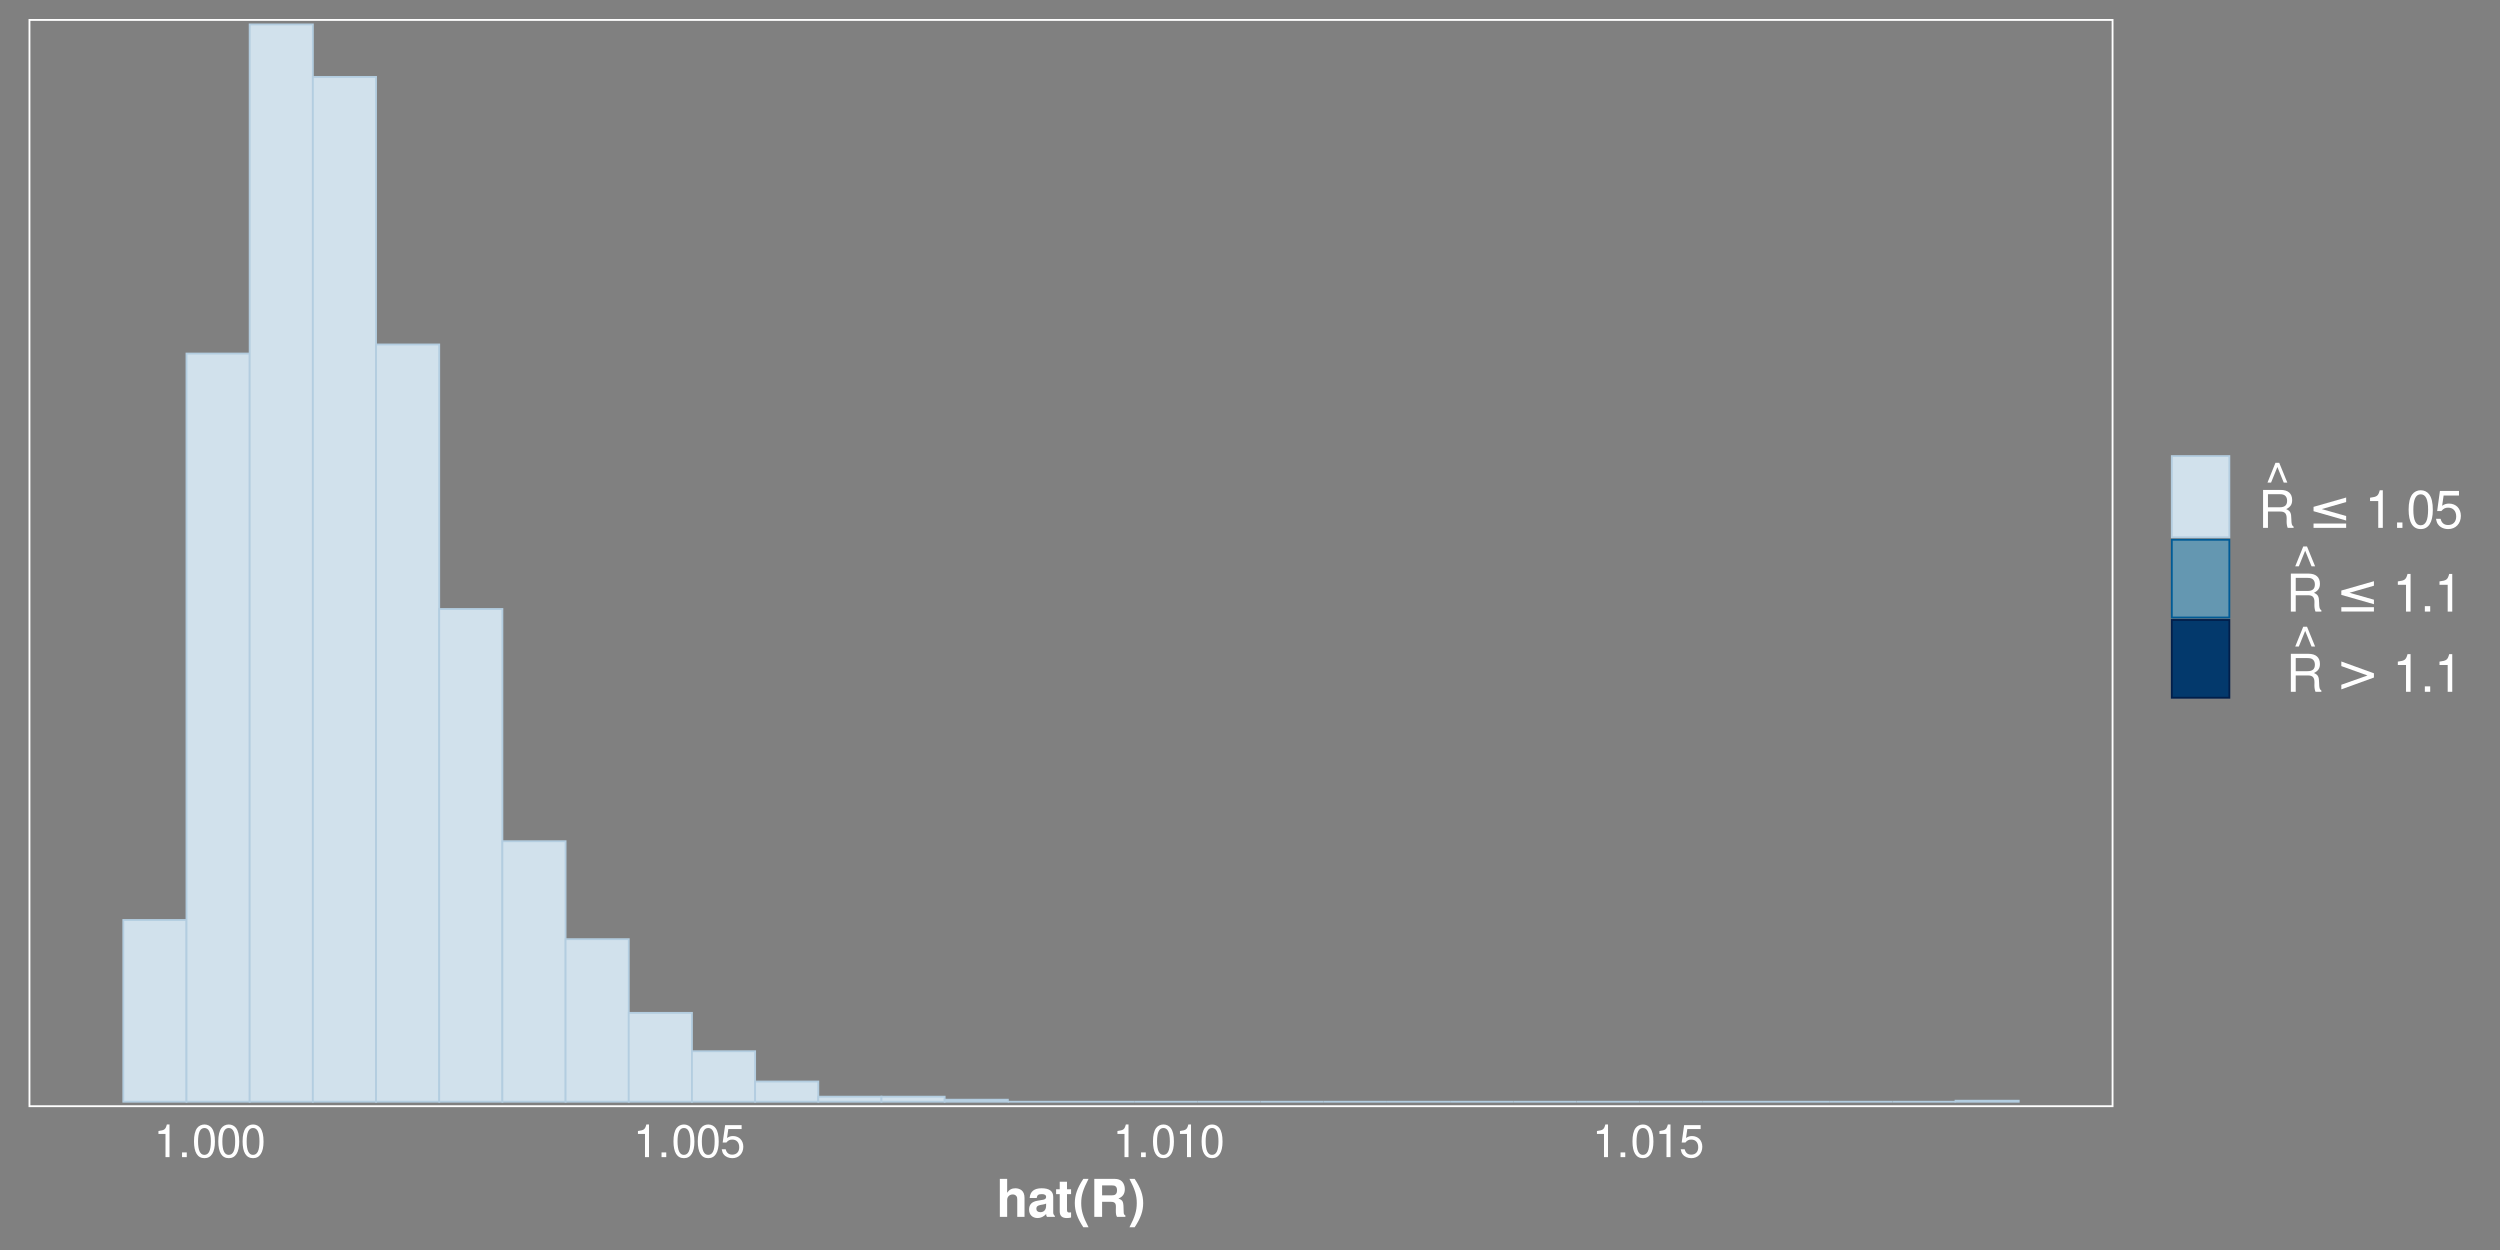 <?xml version="1.0" encoding="UTF-8"?>
<svg xmlns="http://www.w3.org/2000/svg" xmlns:xlink="http://www.w3.org/1999/xlink" width="720pt" height="360pt" viewBox="0 0 720 360" version="1.1">
<rect x="0" y="0" width="720" height="360" fill="#808080" stroke="none"/>
<defs>
<g>
<symbol overflow="visible" id="glyph0-0">
<path style="stroke:none;" d=""/>
</symbol>
<symbol overflow="visible" id="glyph0-1">
<path style="stroke:none;" d="M 3.359 -6.688 L 3.359 0 L 4.516 0 L 4.516 -9.406 L 3.75 -9.406 C 3.359 -7.953 3.094 -7.766 1.328 -7.531 L 1.328 -6.688 Z M 3.359 -6.688 "/>
</symbol>
<symbol overflow="visible" id="glyph0-2">
<path style="stroke:none;" d="M 2.484 -1.359 L 1.125 -1.359 L 1.125 0 L 2.484 0 Z M 2.484 -1.359 "/>
</symbol>
<symbol overflow="visible" id="glyph0-3">
<path style="stroke:none;" d="M 3.578 -9.406 C 2.719 -9.406 1.938 -9.016 1.453 -8.375 C 0.859 -7.547 0.562 -6.297 0.562 -4.547 C 0.562 -1.375 1.594 0.297 3.578 0.297 C 5.531 0.297 6.594 -1.375 6.594 -4.469 C 6.594 -6.297 6.312 -7.516 5.688 -8.375 C 5.219 -9.016 4.453 -9.406 3.578 -9.406 Z M 3.578 -8.391 C 4.812 -8.391 5.422 -7.125 5.422 -4.578 C 5.422 -1.891 4.828 -0.656 3.547 -0.656 C 2.344 -0.656 1.734 -1.953 1.734 -4.531 C 1.734 -7.125 2.344 -8.391 3.578 -8.391 Z M 3.578 -8.391 "/>
</symbol>
<symbol overflow="visible" id="glyph0-4">
<path style="stroke:none;" d="M 6.188 -9.219 L 1.438 -9.219 L 0.734 -4.203 L 1.797 -4.203 C 2.328 -4.844 2.766 -5.062 3.5 -5.062 C 4.734 -5.062 5.5 -4.219 5.5 -2.844 C 5.5 -1.516 4.734 -0.719 3.484 -0.719 C 2.484 -0.719 1.875 -1.219 1.594 -2.266 L 0.453 -2.266 C 0.609 -1.516 0.734 -1.141 1.016 -0.812 C 1.531 -0.109 2.469 0.297 3.516 0.297 C 5.375 0.297 6.672 -1.047 6.672 -3 C 6.672 -4.828 5.453 -6.078 3.688 -6.078 C 3.047 -6.078 2.516 -5.906 1.984 -5.516 L 2.359 -8.094 L 6.188 -8.094 Z M 6.188 -9.219 "/>
</symbol>
<symbol overflow="visible" id="glyph1-0">
<path style="stroke:none;" d=""/>
</symbol>
<symbol overflow="visible" id="glyph1-1">
<path style="stroke:none;" d="M 1 -10.938 L 1 0 L 3.109 0 L 3.109 -4.859 C 3.109 -5.797 3.781 -6.453 4.719 -6.453 C 5.188 -6.453 5.531 -6.281 5.781 -5.953 C 5.969 -5.688 6.016 -5.453 6.016 -4.953 L 6.016 0 L 8.109 0 L 8.109 -5.438 C 8.109 -6.438 7.844 -7.156 7.297 -7.625 C 6.828 -8.016 6.156 -8.234 5.469 -8.234 C 4.438 -8.234 3.688 -7.828 3.109 -6.938 L 3.109 -10.938 Z M 1 -10.938 "/>
</symbol>
<symbol overflow="visible" id="glyph1-2">
<path style="stroke:none;" d="M 7.859 -0.25 C 7.5 -0.594 7.375 -0.844 7.375 -1.25 L 7.375 -5.75 C 7.375 -7.391 6.25 -8.234 4.062 -8.234 C 1.875 -8.234 0.734 -7.312 0.594 -5.438 L 2.625 -5.438 C 2.734 -6.266 3.078 -6.547 4.109 -6.547 C 4.922 -6.547 5.328 -6.266 5.328 -5.734 C 5.328 -5.453 5.188 -5.234 4.969 -5.094 C 4.688 -4.953 4.688 -4.953 3.641 -4.781 L 2.812 -4.641 C 1.203 -4.359 0.422 -3.547 0.422 -2.078 C 0.422 -0.625 1.391 0.344 2.875 0.344 C 3.781 0.344 4.594 -0.031 5.344 -0.812 C 5.344 -0.391 5.391 -0.234 5.578 0 L 7.859 0 Z M 5.328 -3.25 C 5.328 -2.047 4.719 -1.344 3.656 -1.344 C 2.953 -1.344 2.516 -1.719 2.516 -2.328 C 2.516 -2.953 2.844 -3.25 3.719 -3.438 L 4.438 -3.562 C 5 -3.672 5.078 -3.703 5.328 -3.828 Z M 5.328 -3.25 "/>
</symbol>
<symbol overflow="visible" id="glyph1-3">
<path style="stroke:none;" d="M 4.516 -7.938 L 3.344 -7.938 L 3.344 -10.109 L 1.25 -10.109 L 1.25 -7.938 L 0.203 -7.938 L 0.203 -6.547 L 1.25 -6.547 L 1.25 -1.562 C 1.25 -0.281 1.922 0.344 3.297 0.344 C 3.781 0.344 4.125 0.297 4.516 0.188 L 4.516 -1.297 C 4.312 -1.266 4.203 -1.25 4.031 -1.25 C 3.484 -1.25 3.344 -1.406 3.344 -2.125 L 3.344 -6.547 L 4.516 -6.547 Z M 4.516 -7.938 "/>
</symbol>
<symbol overflow="visible" id="glyph1-4">
<path style="stroke:none;" d="M 3.047 -10.938 C 1.312 -8.328 0.594 -6.281 0.594 -3.969 C 0.594 -1.656 1.312 0.391 3.047 3 L 4.547 3 C 2.938 -0.094 2.438 -1.75 2.438 -3.969 C 2.438 -6.188 2.953 -7.875 4.547 -10.938 Z M 3.047 -10.938 "/>
</symbol>
<symbol overflow="visible" id="glyph1-5">
<path style="stroke:none;" d="M 3.453 -4.328 L 6.031 -4.328 C 7 -4.328 7.422 -3.938 7.422 -3.047 L 7.422 -2.594 C 7.406 -2.312 7.406 -2.047 7.406 -1.875 C 7.406 -0.844 7.469 -0.531 7.734 0 L 10.156 0 L 10.156 -0.406 C 9.812 -0.594 9.672 -0.828 9.672 -1.312 C 9.609 -4.531 9.562 -4.688 8.156 -5.281 C 9.391 -5.766 10 -6.641 10 -7.984 C 10 -8.844 9.703 -9.641 9.188 -10.188 C 8.688 -10.688 8 -10.938 7.062 -10.938 L 1.203 -10.938 L 1.203 0 L 3.453 0 Z M 3.453 -6.203 L 3.453 -9.062 L 6.172 -9.062 C 6.812 -9.062 7.062 -9 7.344 -8.781 C 7.625 -8.547 7.75 -8.172 7.75 -7.672 C 7.75 -7.141 7.625 -6.719 7.344 -6.5 C 7.094 -6.281 6.812 -6.203 6.172 -6.203 Z M 3.453 -6.203 "/>
</symbol>
<symbol overflow="visible" id="glyph1-6">
<path style="stroke:none;" d="M 1.828 3 C 3.562 0.391 4.281 -1.656 4.281 -3.953 C 4.281 -6.281 3.562 -8.328 1.828 -10.938 L 0.328 -10.938 C 1.938 -7.844 2.438 -6.188 2.438 -3.953 C 2.438 -1.75 1.922 -0.062 0.328 3 Z M 1.828 3 "/>
</symbol>
<symbol overflow="visible" id="glyph2-0">
<path style="stroke:none;" d=""/>
</symbol>
<symbol overflow="visible" id="glyph2-1">
<path style="stroke:none;" d="M 2.797 -4.703 L 6.391 -4.703 C 7.641 -4.703 8.188 -4.109 8.188 -2.766 L 8.172 -1.781 C 8.172 -1.109 8.297 -0.453 8.484 0 L 10.188 0 L 10.188 -0.344 C 9.656 -0.703 9.562 -1.094 9.531 -2.547 C 9.516 -4.344 9.219 -4.891 8.047 -5.406 C 9.266 -6.016 9.766 -6.75 9.766 -8.016 C 9.766 -9.906 8.594 -10.938 6.438 -10.938 L 1.391 -10.938 L 1.391 0 L 2.797 0 Z M 2.797 -5.938 L 2.797 -9.703 L 6.172 -9.703 C 6.938 -9.703 7.391 -9.578 7.734 -9.281 C 8.109 -8.969 8.312 -8.469 8.312 -7.828 C 8.312 -6.531 7.656 -5.938 6.172 -5.938 Z M 2.797 -5.938 "/>
</symbol>
<symbol overflow="visible" id="glyph2-2">
<path style="stroke:none;" d="M 2.953 -10.641 L 0.656 -4.938 L 1.688 -4.938 L 3.516 -9.438 L 5.344 -4.938 L 6.375 -4.938 L 4.047 -10.641 Z M 2.953 -10.641 "/>
</symbol>
<symbol overflow="visible" id="glyph2-3">
<path style="stroke:none;" d="M 3.891 -7.719 L 3.891 0 L 5.203 0 L 5.203 -10.844 L 4.328 -10.844 C 3.875 -9.188 3.562 -8.953 1.531 -8.688 L 1.531 -7.719 Z M 3.891 -7.719 "/>
</symbol>
<symbol overflow="visible" id="glyph2-4">
<path style="stroke:none;" d="M 2.859 -1.562 L 1.312 -1.562 L 1.312 0 L 2.859 0 Z M 2.859 -1.562 "/>
</symbol>
<symbol overflow="visible" id="glyph2-5">
<path style="stroke:none;" d="M 4.125 -10.844 C 3.141 -10.844 2.234 -10.391 1.688 -9.656 C 0.984 -8.703 0.641 -7.266 0.641 -5.25 C 0.641 -1.594 1.844 0.344 4.125 0.344 C 6.375 0.344 7.609 -1.594 7.609 -5.156 C 7.609 -7.266 7.281 -8.672 6.562 -9.656 C 6.016 -10.406 5.125 -10.844 4.125 -10.844 Z M 4.125 -9.672 C 5.547 -9.672 6.25 -8.219 6.25 -5.281 C 6.25 -2.188 5.562 -0.75 4.094 -0.75 C 2.703 -0.75 2 -2.25 2 -5.234 C 2 -8.219 2.703 -9.672 4.125 -9.672 Z M 4.125 -9.672 "/>
</symbol>
<symbol overflow="visible" id="glyph2-6">
<path style="stroke:none;" d="M 7.141 -10.641 L 1.656 -10.641 L 0.859 -4.844 L 2.062 -4.844 C 2.688 -5.578 3.188 -5.828 4.031 -5.828 C 5.453 -5.828 6.344 -4.859 6.344 -3.281 C 6.344 -1.75 5.453 -0.828 4.016 -0.828 C 2.859 -0.828 2.156 -1.406 1.844 -2.609 L 0.531 -2.609 C 0.703 -1.734 0.859 -1.312 1.172 -0.938 C 1.766 -0.125 2.844 0.344 4.047 0.344 C 6.188 0.344 7.688 -1.219 7.688 -3.469 C 7.688 -5.562 6.297 -7 4.266 -7 C 3.516 -7 2.906 -6.812 2.297 -6.359 L 2.719 -9.328 L 7.141 -9.328 Z M 7.141 -10.641 "/>
</symbol>
<symbol overflow="visible" id="glyph3-0">
<path style="stroke:none;" d="M 0.75 2.656 L 0.75 -10.578 L 8.25 -10.578 L 8.25 2.656 Z M 1.594 1.812 L 7.406 1.812 L 7.406 -9.734 L 1.594 -9.734 Z M 1.594 1.812 "/>
</symbol>
<symbol overflow="visible" id="glyph3-1">
<path style="stroke:none;" d="M 10.984 -7.438 L 3.953 -5.406 L 10.984 -3.406 L 10.984 -2.109 L 1.594 -4.797 L 1.594 -6.047 L 10.984 -8.734 Z M 1.594 -1.25 L 10.984 -1.25 L 10.984 0 L 1.594 0 Z M 1.594 -1.25 "/>
</symbol>
<symbol overflow="visible" id="glyph3-2">
<path style="stroke:none;" d="M 1.594 -7.391 L 1.594 -8.719 L 10.984 -5.312 L 10.984 -4.094 L 1.594 -0.688 L 1.594 -2.016 L 9.141 -4.688 Z M 1.594 -7.391 "/>
</symbol>
</g>
<clipPath id="clip1">
  <path d="M 8.219 5.48 L 608.684 5.48 L 608.684 318.852 L 8.219 318.852 Z M 8.219 5.48 "/>
</clipPath>
</defs>
<g id="surface150">
<path style="fill-rule:nonzero;fill:rgb(81.961%,88.235%,92.549%);fill-opacity:1;stroke-width:0.533;stroke-linecap:butt;stroke-linejoin:miter;stroke:rgb(70.196%,80.392%,87.843%);stroke-opacity:1;stroke-miterlimit:10;" d="M 35.512 317.297 L 53.707 317.297 L 53.707 264.957 L 35.512 264.957 Z M 35.512 317.297 "/>
<path style="fill-rule:nonzero;fill:rgb(81.961%,88.235%,92.549%);fill-opacity:1;stroke-width:0.533;stroke-linecap:butt;stroke-linejoin:miter;stroke:rgb(70.196%,80.392%,87.843%);stroke-opacity:1;stroke-miterlimit:10;" d="M 53.711 317.297 L 71.906 317.297 L 71.906 101.824 L 53.711 101.824 Z M 53.711 317.297 "/>
<path style="fill-rule:nonzero;fill:rgb(81.961%,88.235%,92.549%);fill-opacity:1;stroke-width:0.533;stroke-linecap:butt;stroke-linejoin:miter;stroke:rgb(70.196%,80.392%,87.843%);stroke-opacity:1;stroke-miterlimit:10;" d="M 71.906 317.297 L 90.102 317.297 L 90.102 7.031 L 71.906 7.031 Z M 71.906 317.297 "/>
<path style="fill-rule:nonzero;fill:rgb(81.961%,88.235%,92.549%);fill-opacity:1;stroke-width:0.533;stroke-linecap:butt;stroke-linejoin:miter;stroke:rgb(70.196%,80.392%,87.843%);stroke-opacity:1;stroke-miterlimit:10;" d="M 90.102 317.297 L 108.297 317.297 L 108.297 22.152 L 90.102 22.152 Z M 90.102 317.297 "/>
<path style="fill-rule:nonzero;fill:rgb(81.961%,88.235%,92.549%);fill-opacity:1;stroke-width:0.533;stroke-linecap:butt;stroke-linejoin:miter;stroke:rgb(70.196%,80.392%,87.843%);stroke-opacity:1;stroke-miterlimit:10;" d="M 108.297 317.297 L 126.492 317.297 L 126.492 99.207 L 108.297 99.207 Z M 108.297 317.297 "/>
<path style="fill-rule:nonzero;fill:rgb(81.961%,88.235%,92.549%);fill-opacity:1;stroke-width:0.533;stroke-linecap:butt;stroke-linejoin:miter;stroke:rgb(70.196%,80.392%,87.843%);stroke-opacity:1;stroke-miterlimit:10;" d="M 126.492 317.297 L 144.688 317.297 L 144.688 175.395 L 126.492 175.395 Z M 126.492 317.297 "/>
<path style="fill-rule:nonzero;fill:rgb(81.961%,88.235%,92.549%);fill-opacity:1;stroke-width:0.533;stroke-linecap:butt;stroke-linejoin:miter;stroke:rgb(70.196%,80.392%,87.843%);stroke-opacity:1;stroke-miterlimit:10;" d="M 144.688 317.297 L 162.883 317.297 L 162.883 242.273 L 144.688 242.273 Z M 144.688 317.297 "/>
<path style="fill-rule:nonzero;fill:rgb(81.961%,88.235%,92.549%);fill-opacity:1;stroke-width:0.533;stroke-linecap:butt;stroke-linejoin:miter;stroke:rgb(70.196%,80.392%,87.843%);stroke-opacity:1;stroke-miterlimit:10;" d="M 162.887 317.297 L 181.082 317.297 L 181.082 270.48 L 162.887 270.48 Z M 162.887 317.297 "/>
<path style="fill-rule:nonzero;fill:rgb(81.961%,88.235%,92.549%);fill-opacity:1;stroke-width:0.533;stroke-linecap:butt;stroke-linejoin:miter;stroke:rgb(70.196%,80.392%,87.843%);stroke-opacity:1;stroke-miterlimit:10;" d="M 181.082 317.297 L 199.277 317.297 L 199.277 291.707 L 181.082 291.707 Z M 181.082 317.297 "/>
<path style="fill-rule:nonzero;fill:rgb(81.961%,88.235%,92.549%);fill-opacity:1;stroke-width:0.533;stroke-linecap:butt;stroke-linejoin:miter;stroke:rgb(70.196%,80.392%,87.843%);stroke-opacity:1;stroke-miterlimit:10;" d="M 199.277 317.297 L 217.473 317.297 L 217.473 302.758 L 199.277 302.758 Z M 199.277 317.297 "/>
<path style="fill-rule:nonzero;fill:rgb(81.961%,88.235%,92.549%);fill-opacity:1;stroke-width:0.533;stroke-linecap:butt;stroke-linejoin:miter;stroke:rgb(70.196%,80.392%,87.843%);stroke-opacity:1;stroke-miterlimit:10;" d="M 217.473 317.297 L 235.668 317.297 L 235.668 311.48 L 217.473 311.48 Z M 217.473 317.297 "/>
<path style="fill-rule:nonzero;fill:rgb(81.961%,88.235%,92.549%);fill-opacity:1;stroke-width:0.533;stroke-linecap:butt;stroke-linejoin:miter;stroke:rgb(70.196%,80.392%,87.843%);stroke-opacity:1;stroke-miterlimit:10;" d="M 235.668 317.297 L 253.863 317.297 L 253.863 315.844 L 235.668 315.844 Z M 235.668 317.297 "/>
<path style="fill-rule:nonzero;fill:rgb(81.961%,88.235%,92.549%);fill-opacity:1;stroke-width:0.533;stroke-linecap:butt;stroke-linejoin:miter;stroke:rgb(70.196%,80.392%,87.843%);stroke-opacity:1;stroke-miterlimit:10;" d="M 253.863 317.297 L 272.059 317.297 L 272.059 315.844 L 253.863 315.844 Z M 253.863 317.297 "/>
<path style="fill-rule:nonzero;fill:rgb(81.961%,88.235%,92.549%);fill-opacity:1;stroke-width:0.533;stroke-linecap:butt;stroke-linejoin:miter;stroke:rgb(70.196%,80.392%,87.843%);stroke-opacity:1;stroke-miterlimit:10;" d="M 272.062 317.297 L 290.258 317.297 L 290.258 316.715 L 272.062 316.715 Z M 272.062 317.297 "/>
<path style="fill:none;stroke-width:0.533;stroke-linecap:butt;stroke-linejoin:miter;stroke:rgb(70.196%,80.392%,87.843%);stroke-opacity:1;stroke-miterlimit:10;" d="M 290.258 317.297 L 308.453 317.297 Z M 290.258 317.297 "/>
<path style="fill:none;stroke-width:0.533;stroke-linecap:butt;stroke-linejoin:miter;stroke:rgb(70.196%,80.392%,87.843%);stroke-opacity:1;stroke-miterlimit:10;" d="M 308.453 317.297 L 326.648 317.297 Z M 308.453 317.297 "/>
<path style="fill:none;stroke-width:0.533;stroke-linecap:butt;stroke-linejoin:miter;stroke:rgb(70.196%,80.392%,87.843%);stroke-opacity:1;stroke-miterlimit:10;" d="M 326.648 317.297 L 344.844 317.297 Z M 326.648 317.297 "/>
<path style="fill:none;stroke-width:0.533;stroke-linecap:butt;stroke-linejoin:miter;stroke:rgb(70.196%,80.392%,87.843%);stroke-opacity:1;stroke-miterlimit:10;" d="M 344.844 317.297 L 363.039 317.297 Z M 344.844 317.297 "/>
<path style="fill:none;stroke-width:0.533;stroke-linecap:butt;stroke-linejoin:miter;stroke:rgb(70.196%,80.392%,87.843%);stroke-opacity:1;stroke-miterlimit:10;" d="M 363.039 317.297 L 381.234 317.297 Z M 363.039 317.297 "/>
<path style="fill:none;stroke-width:0.533;stroke-linecap:butt;stroke-linejoin:miter;stroke:rgb(70.196%,80.392%,87.843%);stroke-opacity:1;stroke-miterlimit:10;" d="M 381.238 317.297 L 399.434 317.297 Z M 381.238 317.297 "/>
<path style="fill:none;stroke-width:0.533;stroke-linecap:butt;stroke-linejoin:miter;stroke:rgb(70.196%,80.392%,87.843%);stroke-opacity:1;stroke-miterlimit:10;" d="M 399.434 317.297 L 417.629 317.297 Z M 399.434 317.297 "/>
<path style="fill:none;stroke-width:0.533;stroke-linecap:butt;stroke-linejoin:miter;stroke:rgb(70.196%,80.392%,87.843%);stroke-opacity:1;stroke-miterlimit:10;" d="M 417.629 317.297 L 435.824 317.297 Z M 417.629 317.297 "/>
<path style="fill:none;stroke-width:0.533;stroke-linecap:butt;stroke-linejoin:miter;stroke:rgb(70.196%,80.392%,87.843%);stroke-opacity:1;stroke-miterlimit:10;" d="M 435.824 317.297 L 454.02 317.297 Z M 435.824 317.297 "/>
<path style="fill:none;stroke-width:0.533;stroke-linecap:butt;stroke-linejoin:miter;stroke:rgb(70.196%,80.392%,87.843%);stroke-opacity:1;stroke-miterlimit:10;" d="M 454.02 317.297 L 472.215 317.297 Z M 454.02 317.297 "/>
<path style="fill:none;stroke-width:0.533;stroke-linecap:butt;stroke-linejoin:miter;stroke:rgb(70.196%,80.392%,87.843%);stroke-opacity:1;stroke-miterlimit:10;" d="M 472.215 317.297 L 490.41 317.297 Z M 472.215 317.297 "/>
<path style="fill:none;stroke-width:0.533;stroke-linecap:butt;stroke-linejoin:miter;stroke:rgb(70.196%,80.392%,87.843%);stroke-opacity:1;stroke-miterlimit:10;" d="M 490.414 317.297 L 508.609 317.297 Z M 490.414 317.297 "/>
<path style="fill:none;stroke-width:0.533;stroke-linecap:butt;stroke-linejoin:miter;stroke:rgb(70.196%,80.392%,87.843%);stroke-opacity:1;stroke-miterlimit:10;" d="M 508.609 317.297 L 526.805 317.297 Z M 508.609 317.297 "/>
<path style="fill:none;stroke-width:0.533;stroke-linecap:butt;stroke-linejoin:miter;stroke:rgb(70.196%,80.392%,87.843%);stroke-opacity:1;stroke-miterlimit:10;" d="M 526.805 317.297 L 545 317.297 Z M 526.805 317.297 "/>
<path style="fill:none;stroke-width:0.533;stroke-linecap:butt;stroke-linejoin:miter;stroke:rgb(70.196%,80.392%,87.843%);stroke-opacity:1;stroke-miterlimit:10;" d="M 545 317.297 L 563.195 317.297 Z M 545 317.297 "/>
<path style="fill-rule:nonzero;fill:rgb(81.961%,88.235%,92.549%);fill-opacity:1;stroke-width:0.533;stroke-linecap:butt;stroke-linejoin:miter;stroke:rgb(70.196%,80.392%,87.843%);stroke-opacity:1;stroke-miterlimit:10;" d="M 563.195 317.297 L 581.391 317.297 L 581.391 317.008 L 563.195 317.008 Z M 563.195 317.297 "/>
<g clip-path="url(#clip1)" clip-rule="nonzero">
<path style="fill:none;stroke-width:1.067;stroke-linecap:round;stroke-linejoin:round;stroke:rgb(100%,100%,100%);stroke-opacity:1;stroke-miterlimit:10;" d="M 8.219 318.848 L 608.684 318.848 L 608.684 5.477 L 8.219 5.477 Z M 8.219 318.848 "/>
</g>
<g style="fill:rgb(100%,100%,100%);fill-opacity:1;">
  <use xlink:href="#glyph0-1" x="44.305" y="333.258"/>
  <use xlink:href="#glyph0-2" x="51.305" y="333.258"/>
  <use xlink:href="#glyph0-3" x="55.305" y="333.258"/>
  <use xlink:href="#glyph0-3" x="62.305" y="333.258"/>
  <use xlink:href="#glyph0-3" x="69.305" y="333.258"/>
</g>
<g style="fill:rgb(100%,100%,100%);fill-opacity:1;">
  <use xlink:href="#glyph0-1" x="182.398" y="333.258"/>
  <use xlink:href="#glyph0-2" x="189.398" y="333.258"/>
  <use xlink:href="#glyph0-3" x="193.398" y="333.258"/>
  <use xlink:href="#glyph0-3" x="200.398" y="333.258"/>
  <use xlink:href="#glyph0-4" x="207.398" y="333.258"/>
</g>
<g style="fill:rgb(100%,100%,100%);fill-opacity:1;">
  <use xlink:href="#glyph0-1" x="320.496" y="333.258"/>
  <use xlink:href="#glyph0-2" x="327.496" y="333.258"/>
  <use xlink:href="#glyph0-3" x="331.496" y="333.258"/>
  <use xlink:href="#glyph0-1" x="338.496" y="333.258"/>
  <use xlink:href="#glyph0-3" x="345.496" y="333.258"/>
</g>
<g style="fill:rgb(100%,100%,100%);fill-opacity:1;">
  <use xlink:href="#glyph0-1" x="458.59" y="333.258"/>
  <use xlink:href="#glyph0-2" x="465.59" y="333.258"/>
  <use xlink:href="#glyph0-3" x="469.59" y="333.258"/>
  <use xlink:href="#glyph0-1" x="476.59" y="333.258"/>
  <use xlink:href="#glyph0-4" x="483.59" y="333.258"/>
</g>
<g style="fill:rgb(100%,100%,100%);fill-opacity:1;">
  <use xlink:href="#glyph1-1" x="286.953" y="350.454"/>
  <use xlink:href="#glyph1-2" x="295.953" y="350.454"/>
  <use xlink:href="#glyph1-3" x="303.953" y="350.454"/>
  <use xlink:href="#glyph1-4" x="308.953" y="350.454"/>
  <use xlink:href="#glyph1-5" x="313.953" y="350.454"/>
  <use xlink:href="#glyph1-6" x="324.953" y="350.454"/>
</g>
<path style="fill-rule:nonzero;fill:rgb(81.961%,88.235%,92.549%);fill-opacity:1;stroke-width:0.533;stroke-linecap:butt;stroke-linejoin:miter;stroke:rgb(70.196%,80.392%,87.843%);stroke-opacity:1;stroke-miterlimit:10;" d="M 625.48 154.746 L 642.051 154.746 L 642.051 131.355 L 625.48 131.355 Z M 625.48 154.746 "/>
<path style="fill-rule:nonzero;fill:rgb(39.216%,59.216%,69.412%);fill-opacity:1;stroke-width:0.533;stroke-linecap:butt;stroke-linejoin:miter;stroke:rgb(0%,35.686%,58.824%);stroke-opacity:1;stroke-miterlimit:10;" d="M 625.48 177.844 L 642.051 177.844 L 642.051 155.453 L 625.48 155.453 Z M 625.48 177.844 "/>
<path style="fill-rule:nonzero;fill:rgb(1.176%,22.353%,42.353%);fill-opacity:1;stroke-width:0.533;stroke-linecap:butt;stroke-linejoin:miter;stroke:rgb(0.392%,12.157%,29.412%);stroke-opacity:1;stroke-miterlimit:10;" d="M 625.48 200.945 L 642.051 200.945 L 642.051 178.555 L 625.48 178.555 Z M 625.48 200.945 "/>
<g style="fill:rgb(100%,100%,100%);fill-opacity:1;">
  <use xlink:href="#glyph2-1" x="650.375" y="152.032"/>
</g>
<g style="fill:rgb(100%,100%,100%);fill-opacity:1;">
  <use xlink:href="#glyph2-2" x="652.375" y="143.935"/>
</g>
<g style="fill:rgb(100%,100%,100%);fill-opacity:1;">
  <use xlink:href="#glyph3-1" x="664.707" y="152.021"/>
</g>
<g style="fill:rgb(100%,100%,100%);fill-opacity:1;">
  <use xlink:href="#glyph2-3" x="681.043" y="152.032"/>
  <use xlink:href="#glyph2-4" x="689.043" y="152.032"/>
  <use xlink:href="#glyph2-5" x="693.043" y="152.032"/>
  <use xlink:href="#glyph2-6" x="701.043" y="152.032"/>
</g>
<g style="fill:rgb(100%,100%,100%);fill-opacity:1;">
  <use xlink:href="#glyph2-1" x="658.375" y="176.134"/>
</g>
<g style="fill:rgb(100%,100%,100%);fill-opacity:1;">
  <use xlink:href="#glyph2-2" x="660.375" y="168.032"/>
</g>
<g style="fill:rgb(100%,100%,100%);fill-opacity:1;">
  <use xlink:href="#glyph3-1" x="672.707" y="176.123"/>
</g>
<g style="fill:rgb(100%,100%,100%);fill-opacity:1;">
  <use xlink:href="#glyph2-3" x="689.043" y="176.134"/>
  <use xlink:href="#glyph2-4" x="697.043" y="176.134"/>
  <use xlink:href="#glyph2-3" x="701.043" y="176.134"/>
</g>
<g style="fill:rgb(100%,100%,100%);fill-opacity:1;">
  <use xlink:href="#glyph2-1" x="658.375" y="199.235"/>
</g>
<g style="fill:rgb(100%,100%,100%);fill-opacity:1;">
  <use xlink:href="#glyph2-2" x="660.375" y="191.134"/>
</g>
<g style="fill:rgb(100%,100%,100%);fill-opacity:1;">
  <use xlink:href="#glyph3-2" x="672.707" y="199.225"/>
</g>
<g style="fill:rgb(100%,100%,100%);fill-opacity:1;">
  <use xlink:href="#glyph2-3" x="689.043" y="199.235"/>
  <use xlink:href="#glyph2-4" x="697.043" y="199.235"/>
  <use xlink:href="#glyph2-3" x="701.043" y="199.235"/>
</g>
</g>
</svg>
